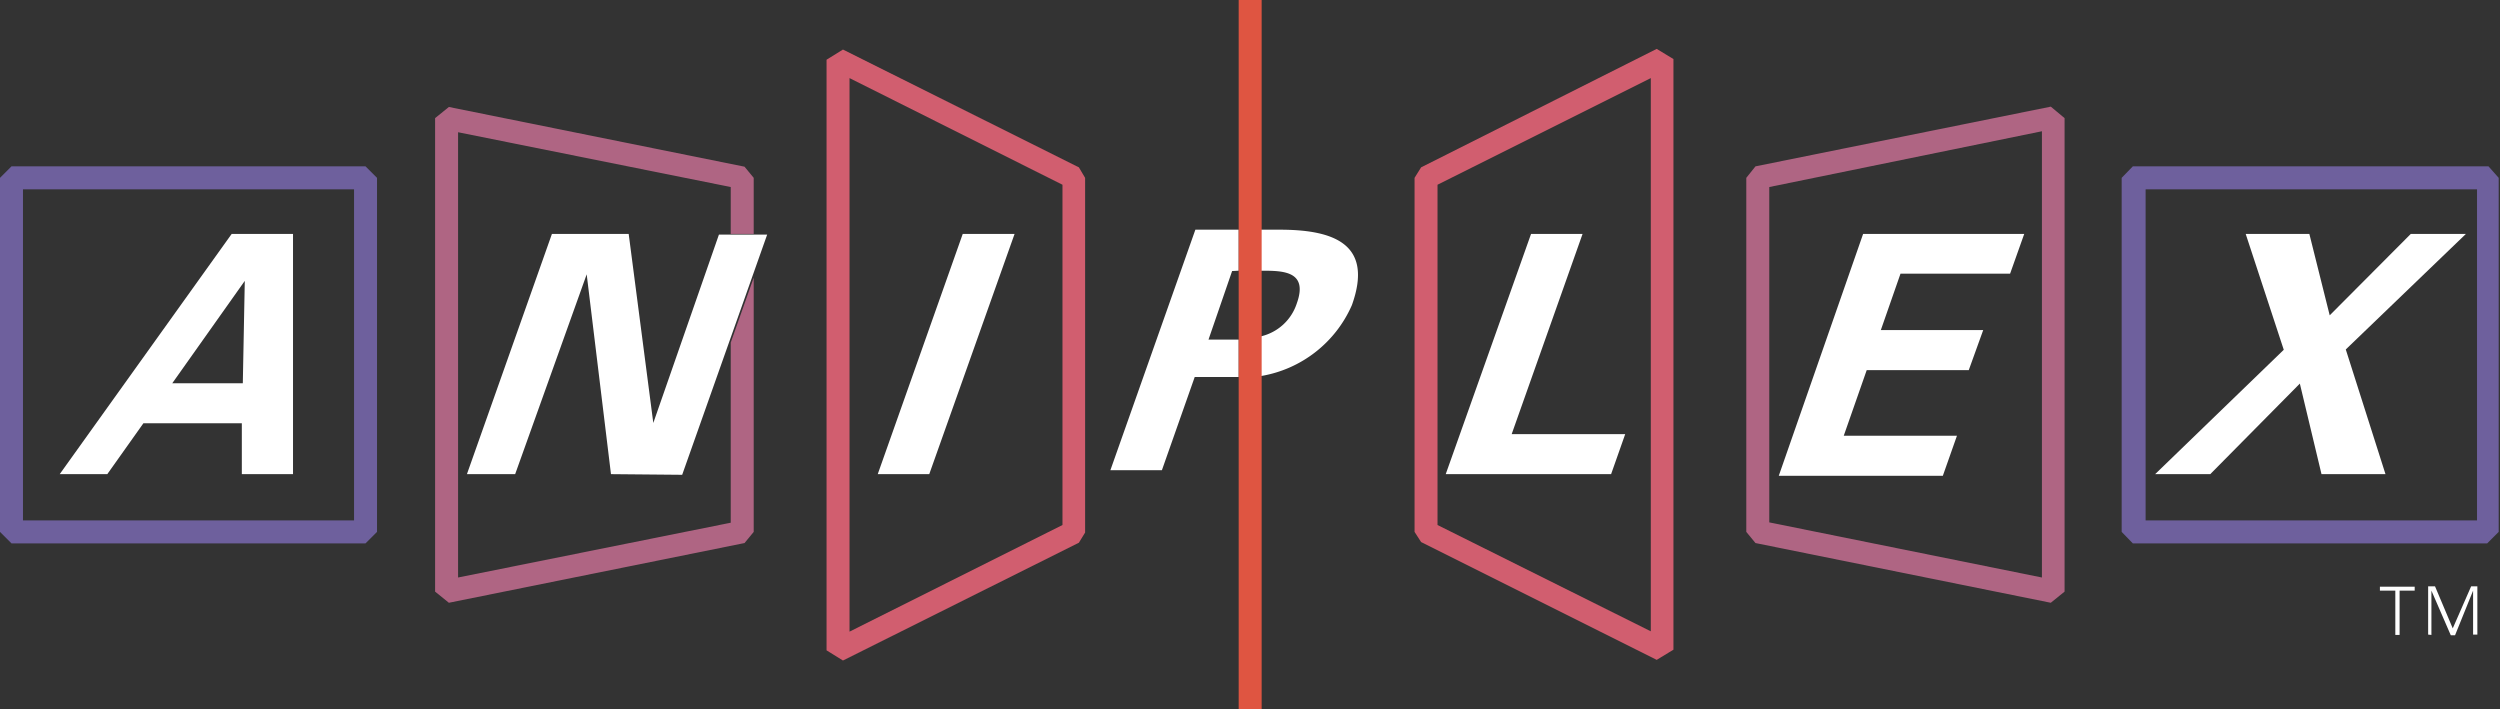 <svg xmlns="http://www.w3.org/2000/svg" viewBox="0 0 76.19 21.62"><rect x="0" y="0" width="76.19" height="21.62" fill="#333333" stroke="none"/><defs><style>.cls-1{fill:#af6583;}.cls-2{fill:#fff;}.cls-3{fill:#6e609d;}.cls-4{fill:#d15e6f;}.cls-5{fill:#df5541;}</style></defs><g id="レイヤー_2" data-name="レイヤー 2"><g id="object"><path class="cls-1" d="M53.5,5.07l-.28.35V16.21l.28.34,9,1.82.42-.34V3.6l-.42-.35ZM62.23,4V17.6l-8.31-1.68V5.7Z"/><path class="cls-2" d="M73,18h-.47v-.12h1.06V18h-.46v1.35H73Z"/><path class="cls-2" d="M74,19.34V17.87h.21l.54,1.28.56-1.28h.19v1.47h-.13V18h0l-.55,1.36h-.13L74.1,18h0v1.35Z"/><path class="cls-2" d="M37.75,8.25V7H36.43l-2.59,7.33h1.57l1-2.84h1.34V10.35h-.92l.72-2.09Z"/><path class="cls-2" d="M39,7h-.57V8.25c.66,0,1.45,0,1.09,1a1.51,1.51,0,0,1-1.09,1v1.21a3.69,3.69,0,0,0,2.77-2.16C41.87,7.43,40.64,7,39,7Z"/><path class="cls-2" d="M1.82,14.45,7.06,7.13H8.93v7.32H7.37l0-1.55h-3l-1.1,1.55ZM7.4,11.68l.06-3.12h0L5.25,11.68Z"/><path class="cls-2" d="M28.32,14.45H26.75l2.59-7.32h1.58Z"/><path class="cls-2" d="M44.06,14.45l2.6-7.32h1.57l-2.16,6.1h3.46l-.43,1.22Z"/><path class="cls-2" d="M56.78,7.13h4.91l-.43,1.21H57.92l-.6,1.72h3.12L60,11.28H56.89l-.7,2h3.45l-.43,1.22h-5Z"/><path class="cls-2" d="M67.36,14.45H65.68l3.92-3.79L68.44,7.13h1.94L71,9.61l2.47-2.48h1.68l-3.66,3.52,1.21,3.8H70.75l-.66-2.76Z"/><path class="cls-2" d="M18.62,14.45l-.74-6.09,0,0L15.7,14.45H14.23l2.59-7.32h2.34l.75,5.76,0,0,2-5.74h1.47l-2.59,7.32Z"/><path class="cls-3" d="M.35,5.07,0,5.42V16.21l.35.35H11.14l.35-.35V5.42l-.35-.35Zm10.44.7V15.86H.7V5.77Z"/><path class="cls-4" d="M25.69,1.51l-.5.31v18l.5.31,7.19-3.59.19-.31V5.42l-.19-.32ZM32.38,16l-6.49,3.25V2.38l6.49,3.25Z"/><path class="cls-3" d="M75.84,5.07H65l-.34.35V16.21l.34.35h10.8l.35-.35V5.42Zm-.35.7V15.86H65.39V5.77Z"/><path class="cls-4" d="M43.31,5.1l-.2.32V16.21l.2.31,7.18,3.59L51,19.8v-18l-.51-.31Zm7-2.72V19.24L43.81,16V5.63Z"/><rect class="cls-5" x="37.75" width="0.7" height="21.62"/><polygon class="cls-1" points="22.27 10.44 22.27 15.93 13.96 17.6 13.96 4.03 22.27 5.7 22.27 7.13 22.97 7.13 22.97 5.42 22.69 5.08 13.68 3.26 13.26 3.6 13.26 18.03 13.68 18.37 22.69 16.55 22.97 16.21 22.97 8.46 22.27 10.44"/></g></g></svg>